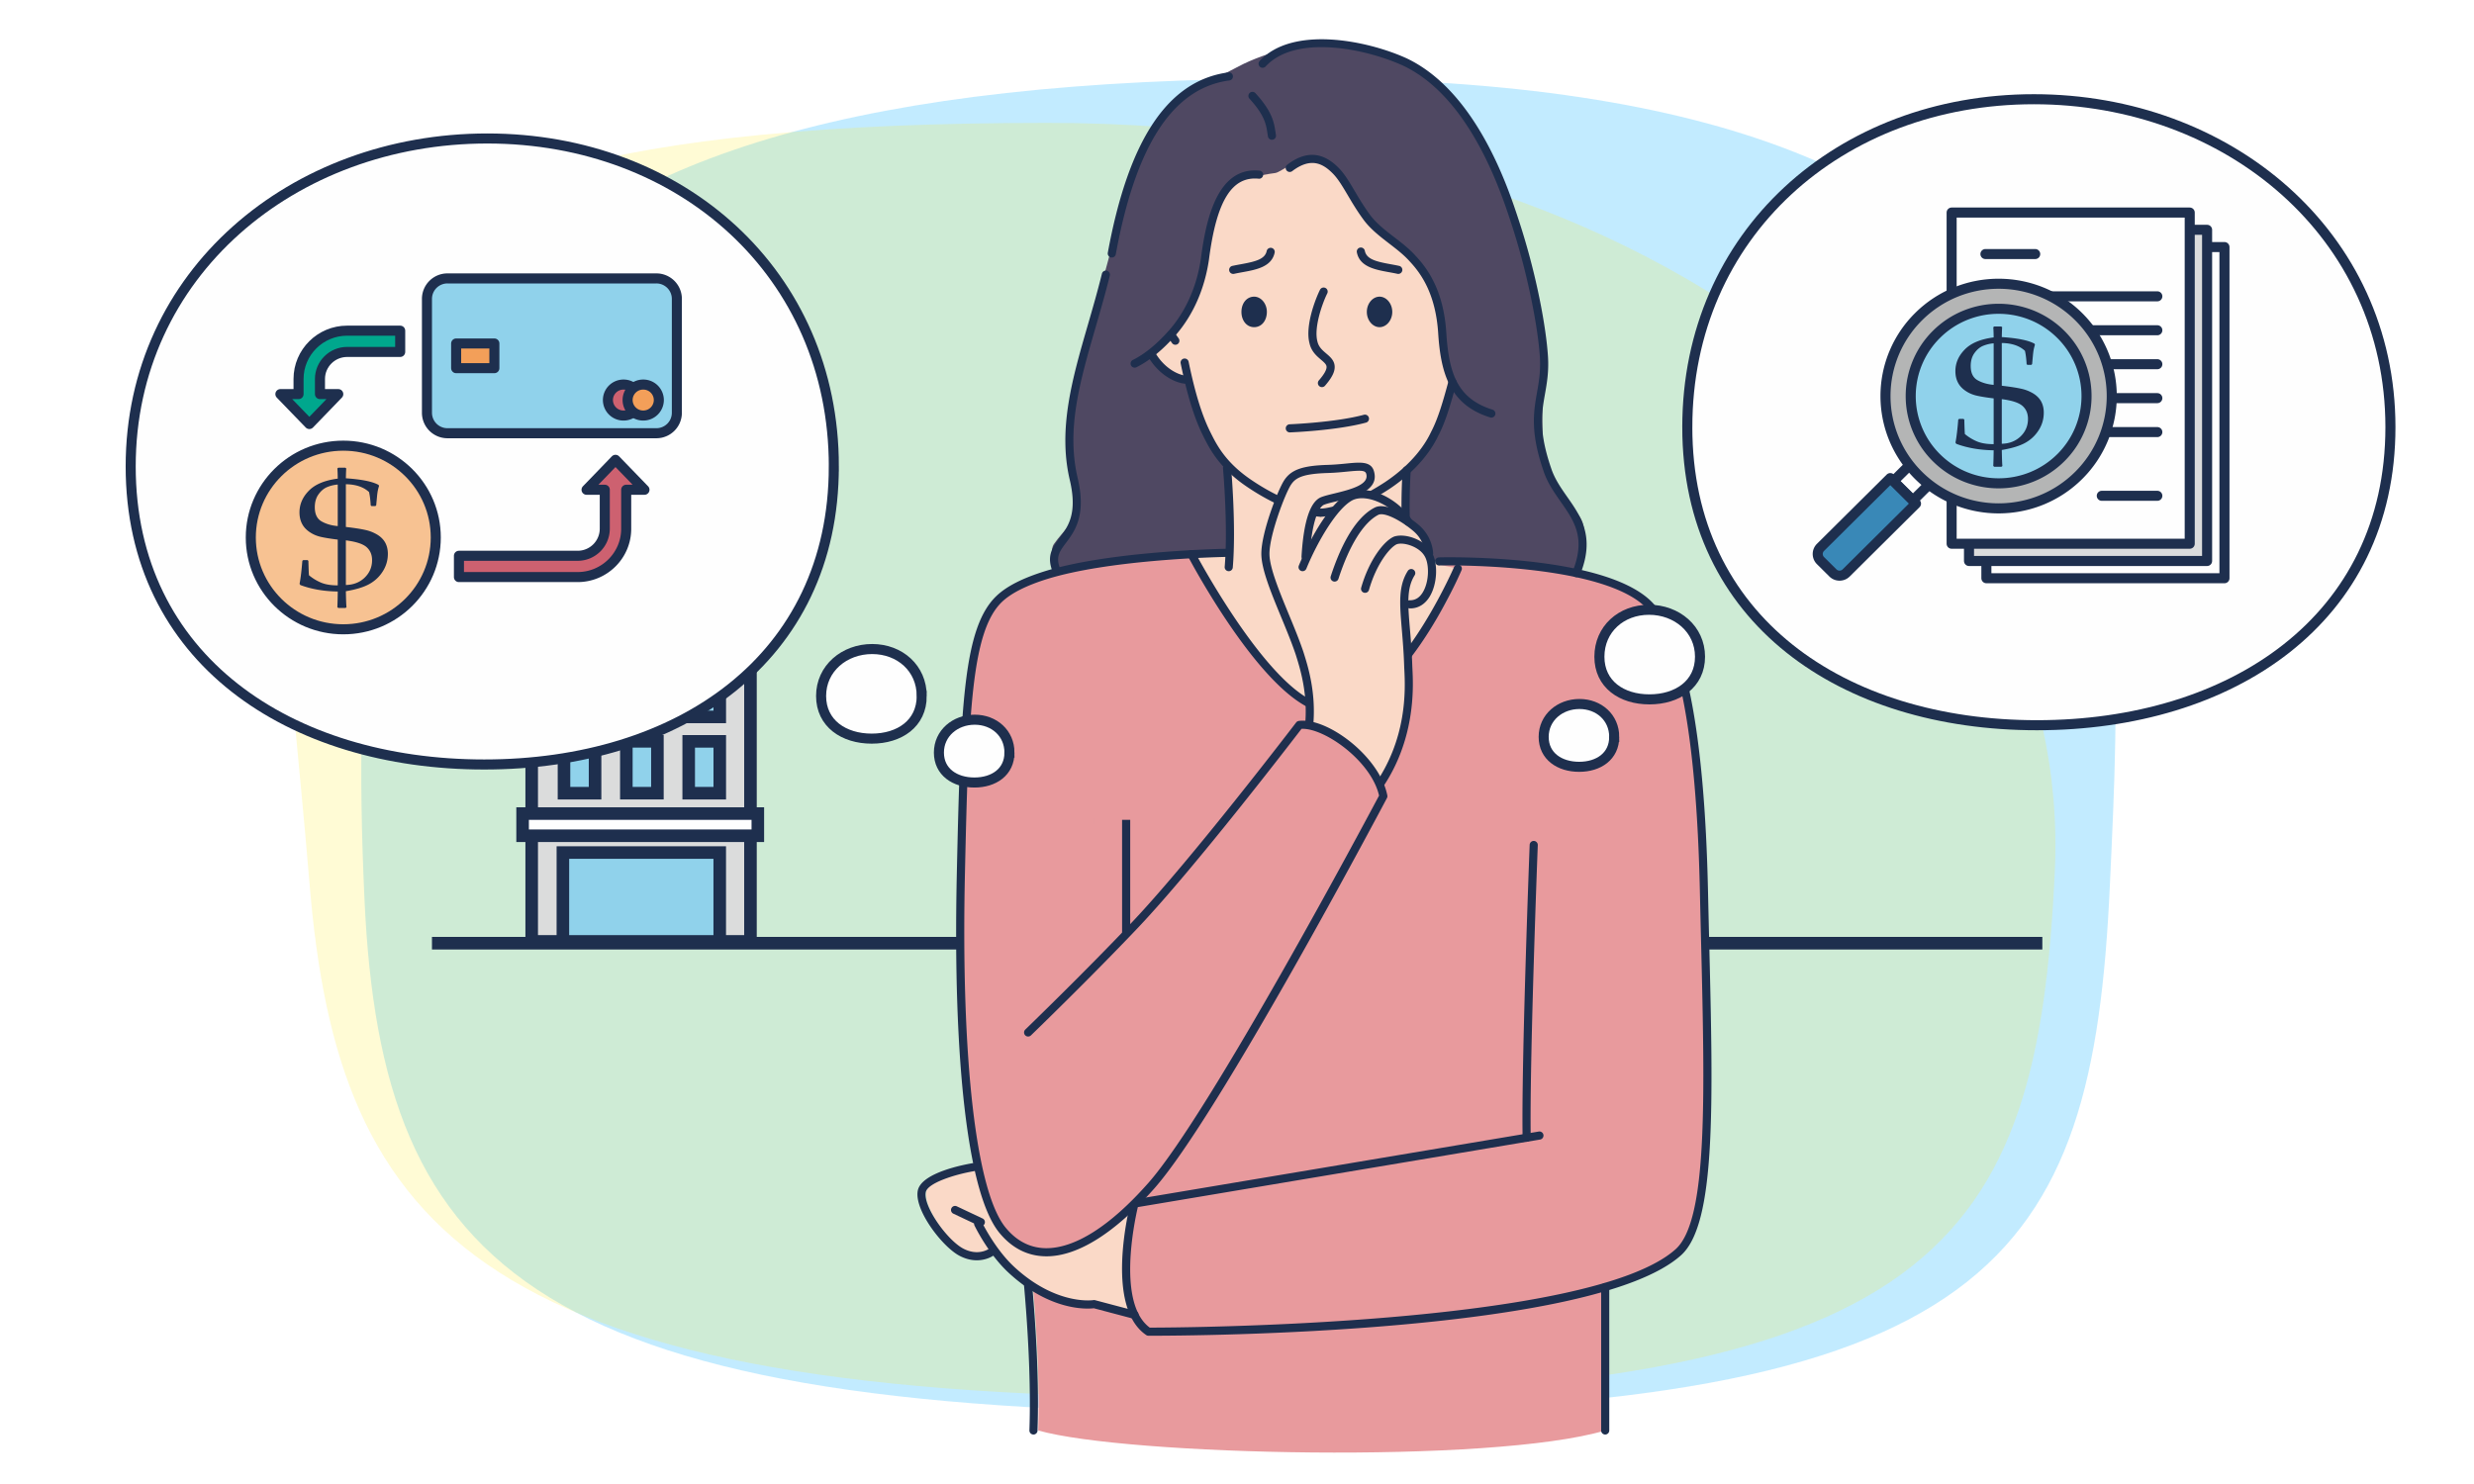 <svg width="315" height="189" viewBox="0 0 315 189" xmlns="http://www.w3.org/2000/svg" xmlns:xlink="http://www.w3.org/1999/xlink">
    <defs>
        <filter x="-10.3%" y="-13%" width="120.6%" height="125.9%" filterUnits="objectBoundingBox" id="kw2yqschya">
            <feOffset dy="5" in="SourceAlpha" result="shadowOffsetOuter1"/>
            <feColorMatrix values="0 0 0 0 0 0 0 0 0 0 0 0 0 0 0 0 0 0 0.2 0" in="shadowOffsetOuter1" result="shadowMatrixOuter1"/>
            <feMerge>
                <feMergeNode in="shadowMatrixOuter1"/>
                <feMergeNode in="SourceGraphic"/>
            </feMerge>
        </filter>
        <filter x="-5.5%" y="-12.7%" width="111.4%" height="126.2%" filterUnits="objectBoundingBox" id="o2s9kvmgmd">
            <feOffset dy="5" in="SourceAlpha" result="shadowOffsetOuter1"/>
            <feColorMatrix values="0 0 0 0 0 0 0 0 0 0 0 0 0 0 0 0 0 0 0.2 0" in="shadowOffsetOuter1" result="shadowMatrixOuter1"/>
            <feMerge>
                <feMergeNode in="shadowMatrixOuter1"/>
                <feMergeNode in="SourceGraphic"/>
            </feMerge>
        </filter>
        <path id="s5ju17ce1b" d="M0 81h102V0H0z"/>
        <path id="k2jgacm12e" d="M0 81h102V0H0z"/>
    </defs>
    <g fill="none" fill-rule="evenodd">
        <path d="M268.634 112.842c-2.2 47.789-14.633 66.94-105.6 67.156-94.842.225-114.468-17.743-116.63-65.534C43.484 49.904 53.763 10 165.468 10c108.982 0 105.437 53.53 103.166 102.842" fill-opacity=".5" fill="#86D9FF"/>
        <path d="M156.035 177.998c-94.843.225-112.972-20.978-116.63-65.534-5.292-64.45-17.792-96.816 93.907-96.816 80.19 0 130.593 45.882 128.322 95.194-2.2 47.789-14.633 66.94-105.6 67.156z" fill-opacity=".2" fill="#FFED2D"/>
        <path fill="#DBDCDC" d="M67.698 119.893h27.855V81.287H67.698z"/>
        <path stroke="#1E2F4E" stroke-width="1.6" d="M67.698 119.893h27.855V81.287H67.698z"/>
        <path fill="#FEFEFE" d="M66.54 81.521h29.95v-2.825H66.54z"/>
        <path stroke="#1E2F4E" stroke-width="1.6" d="M66.54 81.521h29.95v-2.825H66.54z"/>
        <path fill="#FEFEFE" d="M66.54 106.44h29.95v-2.825H66.54z"/>
        <path stroke="#1E2F4E" stroke-width="1.6" d="M66.54 106.44h29.95v-2.825H66.54z"/>
        <path fill="#90D2EB" d="M87.688 91.304h3.955v-6.602h-3.955z"/>
        <path stroke="#1E2F4E" stroke-width="1.6" d="M87.688 91.304h3.955v-6.602h-3.955z"/>
        <path fill="#90D2EB" d="M79.749 91.304h3.955v-6.602H79.75z"/>
        <path stroke="#1E2F4E" stroke-width="1.6" d="M79.749 91.304h3.955v-6.602H79.75z"/>
        <path fill="#90D2EB" d="M71.81 91.304h3.956v-6.602H71.81z"/>
        <path stroke="#1E2F4E" stroke-width="1.6" d="M71.81 91.304h3.956v-6.602H71.81z"/>
        <path fill="#90D2EB" d="M87.688 101.02h3.955v-6.602h-3.955z"/>
        <path stroke="#1E2F4E" stroke-width="1.6" d="M87.688 101.02h3.955v-6.602h-3.955z"/>
        <path fill="#90D2EB" d="M79.749 101.02h3.955v-6.602H79.75z"/>
        <path stroke="#1E2F4E" stroke-width="1.6" d="M79.749 101.02h3.955v-6.602H79.75z"/>
        <path fill="#90D2EB" d="M71.81 101.02h3.956v-6.602H71.81z"/>
        <path stroke="#1E2F4E" stroke-width="1.6" d="M71.81 101.02h3.956v-6.602H71.81z"/>
        <path fill="#90D2EB" d="M71.668 119.893H91.64v-11.315H71.67z"/>
        <path stroke="#1E2F4E" stroke-width="1.6" d="M71.668 119.893H91.64v-11.315H71.67zM55 120.124h205.039"/>
        <path d="M131.587 182.699h-.019a.516.516 0 0 1-.499-.535c.36-10.413-1.13-22.855-1.145-22.98a.517.517 0 1 1 1.027-.123c.015.125 1.514 12.644 1.152 23.138-.01.28-.24.5-.516.5" fill="#1E2F4E"/>
        <path d="M204.381 163.905v18.277c-14.49 4.285-60.996 3.19-72.192 0 .365-10.576-1.148-23.06-1.148-23.06l8.658-86.893c11.723-2.489 27.636-1.993 45.915.186l18.767 91.49z" fill="#E89A9D"/>
        <path d="M124.531 148.649s-6.154 1.032-6.564 3.083c-.41 2.05 2.871 6.616 5.06 7.753 2.188 1.136 3.766 0 3.766 0l-2.262-3.65s1.685 3.513 4.239 5.88c5.607 5.196 10.53 4.376 10.53 4.376l5.15 1.363.411-14.081-20.33-4.724z" fill="#FAD9C7"/>
        <path d="m196.007 144.62-51.556 8.663s-3.328 12.853 1.778 16.318c0 0 55.977.182 67.464-10.12 4.728-4.24 3.77-22.887 3.26-46.043-.472-21.391-3.126-32.768-7.19-36.593-6.2-5.835-26.52-5.342-26.52-5.342l12.764 73.118z" fill="#E89A9D"/>
        <path d="m146.522 44.903 2.158-4.207s-.432-9.494 4.1-17.153c4.207-7.12 13.054-12.407 17.8-11.328 4.855 1.079 13.054 11.436 15.967 21.253 1.726 5.717 2.373 11.112 1.618 14.133-.324 1.294-3.344 1.078-3.344 1.078s-.864 3.991-2.374 6.905c-1.51 2.913-3.668 4.53-3.668 4.53l.527 10.45s1.86.995 6.308 1.851c-.686 6.7-12.697 18.21-16.963 17.825-6.333-.572-16.962-19.193-16.962-19.193l4.65-1.028-.215-4.079-.108-6.688s-1.726-2.05-2.913-4.963c-1.295-2.913-1.942-6.15-1.942-6.15s-1.726.217-2.913-.97c-1.079-1.079-1.726-2.266-1.726-2.266" fill="#FAD9C7"/>
        <path d="M200.705 72.987s-12.228-1.406-17.462-1.483c-3.237-.048-3.928-2.22-4.036-2.543-.755-3.344-.108-8.846-.108-8.846s2.05-1.51 3.452-4.423c1.403-2.805 2.266-6.689 2.266-6.689s-1.295-5.933-1.403-8.738c-.108-4.532-4.854-8.523-6.472-9.817-1.619-1.295-3.561-3.237-4.64-4.963-1.079-1.727-2.265-4.963-4.854-5.286-2.05-.324-4.315 1.726-5.07 1.834-1.727.215-5.826 1.078-6.366 1.725-1.079 1.295-2.158 4.532-2.697 9.063-.324 2.589-1.726 6.15-3.02 8.091-1.295 1.834-3.992 4.207-3.992 4.207s.97 1.403 2.157 2.266 2.59 1.08 2.59 1.08.863 3.559 2.157 6.472c1.295 2.912 3.021 4.207 3.021 4.207s.373 8.433.572 11.263c-4.035.087-15.277.882-22.592 3.148.14-1.553-.657-3.418 0-4.292 1.188-1.726 2.774-2.74 2.881-5.005.324-4.855-1.25-6.516-1.25-7.919.107-6.041 1.51-10.14 3.452-16.83 1.725-5.61 3.344-12.406 3.344-12.406s1.618-6.257 3.991-10.357c2.59-4.53 6.258-5.718 11.112-8.307 3.237-1.726 9.817-3.668 13.593-2.696 1.727.431 6.473 1.078 9.17 3.236 2.158 1.618 6.366 6.041 7.768 8.199.647 1.078 3.992 8.954 5.826 15.427 1.834 6.041 2.373 11.543 2.373 13.162.108 4.1-.539 10.14.54 14.025 1.187 4.207 3.734 4.585 4.49 6.742.862 2.59-.793 6.453-.793 6.453" fill="#4F4862"/>
        <path d="M168.1 65.81h-.016c-.156-.004-3.88-.154-9.228-3.756-3.596-2.397-4.867-4.943-5.627-6.464l-.05-.1c-1.102-2.205-2.007-5.125-2.847-9.188a.517.517 0 1 1 1.012-.208c.822 3.971 1.699 6.811 2.761 8.935l.05.1c.759 1.521 1.907 3.82 5.276 6.066 5.078 3.42 8.649 3.58 8.684 3.582a.517.517 0 0 1-.016 1.033" fill="#1E2F4E"/>
        <path d="M168.207 65.81a.517.517 0 0 1-.002-1.034c.053 0 3.094-.076 8.133-3.368 3.643-2.429 5.233-5.031 5.856-6.367.957-1.808 1.606-4.192 2.235-6.498a.517.517 0 1 1 .998.272c-.643 2.36-1.308 4.8-2.307 6.687-.658 1.41-2.356 4.198-6.212 6.769-5.358 3.499-8.568 3.54-8.701 3.54M150.946 48.873l-.048-.002c-1.373-.125-3.328-1.184-4.601-3.266a.518.518 0 0 1 .882-.54c1.08 1.767 2.734 2.677 3.813 2.776a.516.516 0 0 1-.046 1.032M149.651 43.91a.517.517 0 0 1-.421-.217l-.54-.755a.517.517 0 1 1 .842-.601l.54.756a.517.517 0 0 1-.42.817M168.314 49.304a.517.517 0 0 1-.39-.856c.678-.782 1.008-1.37.978-1.749-.021-.29-.284-.528-.71-.892-.546-.464-1.224-1.042-1.46-2.084-.586-2.225.766-5.677 1.336-6.818a.516.516 0 1 1 .925.462c-.613 1.225-1.725 4.33-1.257 6.11.164.724.632 1.122 1.126 1.543.5.426 1.017.867 1.072 1.601.052.691-.327 1.464-1.229 2.504a.516.516 0 0 1-.391.179M164.215 55.07a.517.517 0 0 1-.02-1.033c.059-.002 5.884-.236 9.486-1.218a.518.518 0 0 1 .272.998c-3.717 1.013-9.475 1.244-9.718 1.253h-.02M157.033 34.885a.516.516 0 0 1-.111-1.023c.354-.077.72-.145 1.087-.211 1.841-.335 3.063-.634 3.277-1.706a.518.518 0 0 1 1.014.202c-.367 1.842-2.353 2.203-4.106 2.52-.353.065-.708.13-1.05.205a.495.495 0 0 1-.111.013M178.031 34.885a.495.495 0 0 1-.112-.013c-.342-.075-.696-.14-1.05-.204-1.752-.318-3.74-.68-4.106-2.521a.517.517 0 1 1 1.014-.202c.214 1.072 1.437 1.371 3.278 1.706.366.066.733.134 1.087.211a.517.517 0 0 1-.11 1.023M161.949 17.802a.517.517 0 0 1-.51-.432c-.02-.123-.04-.247-.058-.372-.17-1.132-.347-2.302-2.295-4.434a.517.517 0 1 1 .764-.698c2.16 2.365 2.37 3.753 2.554 4.977.018.12.036.239.056.357a.517.517 0 0 1-.511.602" fill="#1E2F4E"/>
        <path d="M144.473 46.823a.516.516 0 0 1-.232-.98c1.547-.773 3.127-2.075 4.697-3.87 2.095-2.425 3.472-5.58 3.977-9.118.65-5.032 2.133-11.668 7.47-11.121a.517.517 0 0 1-.106 1.028c-3.43-.353-5.381 2.804-6.34 10.233-.534 3.741-1.993 7.078-4.22 9.657-1.661 1.899-3.348 3.283-5.015 4.116a.518.518 0 0 1-.231.055M141.56 32.798a.517.517 0 0 1-.51-.61c2.645-14.418 7.658-21.93 15.328-22.966a.517.517 0 1 1 .138 1.024c-7.17.969-11.896 8.207-14.448 22.128a.517.517 0 0 1-.508.424M200.705 73.504a.516.516 0 0 1-.48-.71c1.725-4.275.22-6.423-1.52-8.91-.833-1.19-1.696-2.421-2.189-3.932-1.7-4.955-1.252-7.496-.82-9.953.237-1.339.48-2.724.368-4.524-.22-3.523-1.454-10.353-3.644-17.024-1.294-3.968-5.23-16.04-13.755-20.084-4.734-2.162-13.685-4.049-17.523.1a.516.516 0 1 1-.76-.702c4.208-4.55 13.715-2.62 18.72-.336 8.933 4.238 12.973 16.628 14.301 20.7 2.23 6.794 3.462 13.575 3.693 17.281.12 1.924-.135 3.37-.381 4.77-.428 2.434-.834 4.733.782 9.444.448 1.372 1.265 2.539 2.055 3.668 1.753 2.504 3.566 5.094 1.633 9.888a.518.518 0 0 1-.48.324M134.602 73.36a.518.518 0 0 1-.472-.304c-.988-2.196-.132-3.338.775-4.547 1.087-1.45 2.32-3.092 1.297-7.412-1.52-6.497.344-12.936 2.316-19.752.606-2.092 1.232-4.255 1.784-6.491a.517.517 0 0 1 1.004.248c-.557 2.256-1.186 4.43-1.794 6.53-2.018 6.973-3.76 12.996-2.304 19.228 1.135 4.79-.374 6.801-1.476 8.27-.871 1.161-1.397 1.863-.66 3.501a.517.517 0 0 1-.47.73M156.448 72.746c-.015 0-.03 0-.044-.002a.516.516 0 0 1-.471-.56c.44-5.176-.21-12.49-.216-12.562a.518.518 0 0 1 1.03-.093c.006.074.664 7.475.216 12.744a.517.517 0 0 1-.515.473M179.318 69.91a.517.517 0 0 1-.504-.409c-.656-3.056-.245-9.37-.227-9.637a.516.516 0 1 1 1.032.07c-.005.064-.42 6.435.205 9.35a.517.517 0 0 1-.506.626M158.066 39.725c0-1.079.647-1.942 1.618-1.942.863 0 1.619.863 1.619 1.942 0 1.08-.648 1.942-1.62 1.942-.97 0-1.617-.863-1.617-1.942M174.032 39.725c0-1.079.755-1.942 1.619-1.942.863 0 1.618.863 1.618 1.942 0 1.08-.755 1.942-1.618 1.942-.864 0-1.619-.863-1.619-1.942" fill="#1E2F4E"/>
        <path d="M189.89 53.188a.509.509 0 0 1-.153-.024c-5.026-1.563-6.28-5.412-6.62-10.709-.325-5.091-2.23-7.674-3.636-9.173-.736-.828-1.64-1.523-2.595-2.258-1.226-.944-2.493-1.92-3.386-3.193-.765-1.053-1.37-2.075-1.902-2.977-.667-1.126-1.242-2.099-1.923-2.78-1.177-1.177-2.71-2.13-5.147-.278a.516.516 0 1 1-.625-.823c2.345-1.782 4.473-1.66 6.503.37.774.773 1.38 1.798 2.082 2.985.521.882 1.112 1.881 1.854 2.902.807 1.152 2.01 2.078 3.175 2.974.951.732 1.936 1.49 2.728 2.38 1.505 1.607 3.559 4.382 3.905 9.805.328 5.14 1.398 8.39 5.895 9.788a.518.518 0 0 1-.154 1.01M143.387 119.5a.517.517 0 0 1-.517-.516l-.002-14.569h1.035v14.569c0 .285-.23.516-.516.516M169.219 90.8h-.017c-7.375-.017-17.542-19.18-17.971-19.996a.517.517 0 0 1 .915-.481c.102.194 10.302 19.428 17.059 19.444h.014c8.304 0 15.844-17.38 15.92-17.556a.517.517 0 0 1 .951.407c-.32.744-7.889 18.183-16.871 18.183" fill="#1E2F4E"/>
        <path d="M146.603 170.118h-.376a.516.516 0 0 1-.289-.09c-5.345-3.627-2.128-16.335-1.988-16.875a.516.516 0 0 1 .415-.38l51.556-8.662a.517.517 0 1 1 .171 1.02l-51.219 8.605c-.457 1.967-2.624 12.303 1.52 15.348 3.343-.003 56.048-.206 66.955-9.987 4.102-3.679 3.722-19.352 3.24-39.193-.052-2.106-.104-4.26-.153-6.455-.442-20.066-2.805-32.255-7.027-36.227-5.974-5.624-25.952-5.209-26.152-5.202h-.013a.517.517 0 0 1-.012-1.034c.836-.02 20.603-.43 26.886 5.482 4.43 4.17 6.904 16.604 7.352 36.959.048 2.194.1 4.347.152 6.451.508 20.895.875 35.992-3.582 39.988-11.135 9.986-62.107 10.252-67.436 10.252" fill="#1E2F4E"/>
        <path d="M194.381 145.41a.517.517 0 0 1-.517-.508c-.165-9.657.889-37.04.9-37.316a.517.517 0 0 1 1.033.04c-.011.276-1.064 27.63-.899 37.258a.517.517 0 0 1-.507.526h-.01zM204.381 182.699a.517.517 0 0 1-.516-.517v-18.277a.517.517 0 0 1 1.033 0v18.277a.517.517 0 0 1-.517.517" fill="#1E2F4E"/>
        <path d="M182.307 72.229c.298 3.85-3.19 6.537-3.001 12.696.095 2.084.67 9.118-4.116 15.683l-8.54-7.886c.474-4.263-.608-7.702-1.177-9.503-1.421-4.263-4.358-9.853-4.358-12.696 0-2.558 2.084-7.959 2.842-9.095.758-1.137 1.99-1.611 5.117-1.706 3.22-.094 5.116-.853 5.4.569.568 2.463-4.358 2.842-6.064 3.505-1.705.663-2.084 5.496-2.179 7.106l5.172-7.284c2.953-1.263 5.04-.93 6.247 1.028 0 0 4.358 3.732 4.657 7.583" fill="#FAD9C7"/>
        <path d="M166.651 93.24c-.02 0-.038 0-.058-.003a.516.516 0 0 1-.456-.571c.462-4.163-.591-7.499-1.157-9.29-.489-1.466-1.176-3.131-1.84-4.742-1.308-3.167-2.542-6.159-2.542-8.111 0-2.723 2.126-8.18 2.929-9.382.888-1.333 2.336-1.84 5.532-1.935.891-.027 1.677-.105 2.37-.173 1.82-.18 3.256-.323 3.552 1.157.545 2.361-2.676 3.138-4.807 3.653-.619.15-1.203.29-1.577.435-.721.28-1.587 2.177-1.85 6.654a.525.525 0 0 1-.546.486.517.517 0 0 1-.486-.547c.263-4.47 1.107-7.012 2.508-7.557.437-.17 1.026-.312 1.709-.477 2.296-.553 4.332-1.156 4.039-2.43-.102-.51-.584-.529-2.441-.346-.71.07-1.514.15-2.441.178-3.19.096-4.113.593-4.702 1.475-.75 1.126-2.755 6.407-2.755 8.809 0 1.747 1.253 4.782 2.463 7.717.672 1.627 1.366 3.309 1.869 4.816.591 1.872 1.687 5.344 1.2 9.724a.517.517 0 0 1-.513.46" fill="#1E2F4E"/>
        <path d="M165.852 72.746a.516.516 0 0 1-.478-.713c1.558-3.798 4.142-8.136 6.405-9.268 2.505-1.198 6.265.81 7.96 3.402a.517.517 0 1 1-.866.565c-1.561-2.388-4.849-3.892-6.64-3.038-1.914.957-4.42 5.118-5.903 8.731a.517.517 0 0 1-.478.32" fill="#1E2F4E"/>
        <path d="M169.926 74.072a.516.516 0 0 1-.491-.677c1.043-3.204 2.853-7.32 5.557-8.73 1.345-.733 3.855.696 5.593 2.145 1.87 1.558 1.89 3.626 1.89 3.713a.517.517 0 0 1-1.033 0c-.001-.066-.033-1.68-1.52-2.919-1.81-1.509-3.762-2.397-4.443-2.027-1.876.979-3.671 3.868-5.062 8.138a.516.516 0 0 1-.49.357" fill="#1E2F4E"/>
        <path d="M179.576 77.484c-.033 0-.066 0-.098-.002a.516.516 0 0 1-.5-.534.502.502 0 0 1 .536-.499c.667.01 1.227-.32 1.648-1.023.828-1.38.817-3.578.255-4.549-.67-1.253-2.688-1.858-3.558-1.569-.845.354-2.594 2.459-3.551 5.81a.517.517 0 1 1-.994-.284c1-3.502 2.901-5.96 4.182-6.494 1.417-.474 3.951.398 4.824 2.035.802 1.384.679 4-.271 5.583-.592.988-1.467 1.526-2.473 1.526" fill="#1E2F4E"/>
        <path d="M175.19 101.124a.516.516 0 0 1-.417-.821c4.478-6.142 4.153-12.624 4.03-15.064l-.014-.29c-.056-1.826-.186-3.382-.302-4.755-.279-3.335-.464-5.54.76-7.483a.517.517 0 0 1 .875.551c-1.04 1.651-.866 3.718-.604 6.846.116 1.386.248 2.957.304 4.801l.014.277c.115 2.298.466 9.289-4.228 15.726a.517.517 0 0 1-.418.212M144.451 167.971a.506.506 0 0 1-.133-.017l-5.05-1.337c-.816.098-5.53.405-10.85-4.523-2.595-2.406-4.283-5.89-4.353-6.036a.518.518 0 0 1 .932-.448c.017.035 1.676 3.456 4.125 5.726 5.358 4.966 10.047 4.252 10.093 4.244a.506.506 0 0 1 .217.01l5.151 1.364a.517.517 0 0 1-.132 1.017" fill="#1E2F4E"/>
        <path d="M139.3 102.227s-.862 21.992 5.287 15.497c7.681-8.123 20.854-25.395 20.854-25.395 3.21-.427 9.749 4.292 10.691 9.073 0 0-21.328 40.305-29.538 49.605-8.21 9.299-14.953 10.571-18.966 5.653-4.013-4.93-5.793-22.246-5.286-45.409.475-21.393.863-31.178 4.92-35.007 1.315-1.241 3.409-2.212 5.89-2.988 7.315-2.266 12.194-1.676 16.23-1.763l-.54 5.475-9.542 25.26z" fill="#E89A9D"/>
        <path d="m133.248 160.001-.154-.001c-2.297-.045-4.271-1.059-5.867-3.014-3.963-4.869-5.932-21.542-5.402-45.746.481-21.655.87-31.396 5.082-35.373 1.282-1.208 3.273-2.223 6.09-3.105 7.84-2.428 20.7-2.818 23.198-2.872a.517.517 0 1 1 .022 1.034c-2.474.053-15.206.439-22.912 2.825-2.626.822-4.54 1.788-5.689 2.87-3.9 3.684-4.295 13.845-4.757 34.644-.517 23.609 1.416 40.458 5.17 45.07 1.394 1.708 3.105 2.594 5.086 2.633 3.71.06 8.233-2.798 13.091-8.302 7.81-8.846 27.877-46.506 29.382-49.34-1.005-4.413-6.971-8.644-9.874-8.501-1.43 1.866-13.56 17.651-20.751 25.257-6.087 6.428-13.62 13.71-13.696 13.782a.517.517 0 1 1-.718-.744c.075-.073 7.592-7.338 13.663-13.75 7.574-8.01 20.686-25.18 20.818-25.353a.52.52 0 0 1 .343-.199c3.615-.477 10.288 4.524 11.267 9.486a.52.52 0 0 1-.05.341c-.872 1.648-21.451 40.466-29.608 49.705-5.002 5.665-9.746 8.653-13.734 8.653" fill="#1E2F4E"/>
        <path d="M124.372 160.509c-.63 0-1.372-.142-2.187-.565-2.214-1.15-5.816-5.872-5.328-8.314.457-2.285 5.9-3.309 6.985-3.49a.516.516 0 1 1 .171 1.019c-2.409.404-5.907 1.502-6.142 2.674-.36 1.799 2.747 6.132 4.79 7.193 1.86.966 3.175.075 3.23.036a.52.52 0 0 1 .72.125.515.515 0 0 1-.119.717c-.05.036-.862.605-2.12.605" fill="#1E2F4E"/>
        <path d="M124.885 156.169a.516.516 0 0 1-.22-.05l-3.283-1.55a.517.517 0 0 1 .442-.935l3.282 1.55a.517.517 0 0 1-.221.985" fill="#1E2F4E"/>
        <g filter="url(#kw2yqschya)" transform="translate(203 7)">
            <path d="M.642 71.638c0 3.513 2.832 5.433 6.371 5.433 3.538 0 6.441-1.92 6.441-5.433 0-3.514-2.96-5.978-6.497-5.978-3.538 0-6.315 2.464-6.315 5.978" fill="#FEFEFE"/>
            <path d="M.642 71.638c0 3.513 2.832 5.433 6.371 5.433 3.538 0 6.441-1.92 6.441-5.433 0-3.514-2.96-5.978-6.497-5.978-3.538 0-6.315 2.464-6.315 5.978z" stroke="#1E2F4E" stroke-width="1.28"/>
            <path d="M11.834 42.401c0 24.55 19.793 37.962 44.515 37.962S101.36 66.95 101.36 42.4c0-24.55-20.678-41.764-45.4-41.764-24.72 0-44.125 17.214-44.125 41.764" fill="#FEFEFE"/>
            <path d="M11.834 42.401c0 24.55 19.793 37.962 44.515 37.962S101.36 66.95 101.36 42.4c0-24.55-20.678-41.764-45.4-41.764-24.72 0-44.125 17.214-44.125 41.764z" stroke="#1E2F4E" stroke-width="1.28"/>
            <mask id="ii5eaysq2c" fill="#fff">
                <use xlink:href="#s5ju17ce1b"/>
            </mask>
            <path fill="#FEFEFE" mask="url(#ii5eaysq2c)" d="M49.914 61.642h30.314V19.464H49.914z"/>
            <path stroke="#1E2F4E" stroke-width="1.28" stroke-linecap="round" stroke-linejoin="round" mask="url(#ii5eaysq2c)" d="M49.914 61.642h30.314V19.464H49.914z"/>
            <path fill="#DBDCDC" mask="url(#ii5eaysq2c)" d="M47.702 59.446h30.315V17.268H47.702z"/>
            <path stroke="#1E2F4E" stroke-width="1.28" stroke-linecap="round" stroke-linejoin="round" mask="url(#ii5eaysq2c)" d="M47.702 59.446h30.315V17.268H47.702z"/>
            <path fill="#FEFEFE" mask="url(#ii5eaysq2c)" d="M45.49 57.249h30.315V15.07H45.49z"/>
            <path stroke="#1E2F4E" stroke-width="1.28" stroke-linecap="round" stroke-linejoin="round" mask="url(#ii5eaysq2c)" d="M45.49 57.249h30.315V15.07H45.49zM49.793 20.355h6.339M49.613 25.739h22.068M49.613 30.061h22.068M49.613 34.384h22.068M49.613 38.706h22.068M49.613 43.029h22.068M64.607 51.143h7.074"/>
            <path fill="#FEFEFE" mask="url(#ii5eaysq2c)" d="m40.554 51.744-2.476-2.459 2.572-2.554 2.476 2.459z"/>
            <path stroke="#1E2F4E" stroke-width="1.28" stroke-linecap="round" stroke-linejoin="round" mask="url(#ii5eaysq2c)" d="m40.554 51.744-2.476-2.459 2.572-2.554 2.476 2.459z"/>
            <path d="m30.372 60.965-1.58-1.568a1.184 1.184 0 0 1 0-1.683l8.887-8.825 3.274 3.25-8.887 8.826a1.203 1.203 0 0 1-1.694 0" fill="#3988B7" mask="url(#ii5eaysq2c)"/>
            <path d="m30.372 60.965-1.58-1.568a1.184 1.184 0 0 1 0-1.683l8.887-8.825 3.274 3.25-8.887 8.826a1.203 1.203 0 0 1-1.694 0z" stroke="#1E2F4E" stroke-width="1.28" stroke-linecap="round" stroke-linejoin="round" mask="url(#ii5eaysq2c)"/>
            <path d="M61.658 48.556c-5.625 5.586-14.745 5.586-20.37 0a14.235 14.235 0 0 1 0-20.23c5.625-5.585 14.745-5.585 20.37 0a14.234 14.234 0 0 1 0 20.23" fill="#B4B5B5" mask="url(#ii5eaysq2c)"/>
            <path d="M61.658 48.556c-5.625 5.586-14.745 5.586-20.37 0a14.235 14.235 0 0 1 0-20.23c5.625-5.585 14.745-5.585 20.37 0a14.234 14.234 0 0 1 0 20.23z" stroke="#1E2F4E" stroke-width="1.28" stroke-linecap="round" stroke-linejoin="round" mask="url(#ii5eaysq2c)"/>
            <path d="M59.387 46.3c-4.37 4.34-11.456 4.34-15.828 0a11.06 11.06 0 0 1 0-15.718c4.372-4.34 11.458-4.34 15.828 0a11.06 11.06 0 0 1 0 15.719" fill="#90D2EB" mask="url(#ii5eaysq2c)"/>
            <path d="M59.387 46.3c-4.37 4.34-11.456 4.34-15.828 0a11.06 11.06 0 0 1 0-15.718c4.372-4.34 11.458-4.34 15.828 0a11.06 11.06 0 0 1 0 15.719z" stroke="#1E2F4E" stroke-width="1.28" stroke-linecap="round" stroke-linejoin="round" mask="url(#ii5eaysq2c)"/>
            <path d="M56.9 39.15c-.217-.406-.554-.751-1-1.028a5.004 5.004 0 0 0-1.58-.62c-.605-.134-1.422-.258-2.444-.375v-5.441c1.271.018 2.26.354 2.95.997.106.463.175 1.026.213 1.702l.1.084h.498l.1-.096.1-1.07c.03-.336.067-.601.102-.79.042-.186.09-.39.16-.602l-.05-.133c-.769-.434-2.158-.713-4.173-.848.02-.782.034-1.2.052-1.257l-.124-.092h-.891l-.123.092c.024.206.044.64.05 1.3-1.657.214-2.883.725-3.677 1.538-.795.807-1.194 1.728-1.194 2.758 0 .539.103 1.015.314 1.431.208.415.528.77.968 1.07.438.3.926.51 1.473.629.544.122 1.25.234 2.117.338v5.83c-.843 0-1.537-.111-2.08-.329a6.093 6.093 0 0 1-1.582-.958c-.024-.159-.048-.772-.076-1.834l-.1-.095h-.56l-.11.085c-.096 1.207-.21 2.187-.354 2.935l.103.155c1.41.525 2.992.796 4.759.823a55.325 55.325 0 0 1-.05 2.001l.122.093h.925l.116-.093c-.037-.31-.057-.988-.078-2.039 1.282-.215 2.276-.518 2.987-.912.71-.395 1.28-.931 1.709-1.61.434-.675.65-1.423.65-2.24 0-.521-.106-.989-.323-1.399zm-6.06-2.136c-.796-.068-1.484-.268-2.062-.597-.574-.33-.86-.932-.86-1.806 0-.644.154-1.185.46-1.62.31-.439.664-.745 1.07-.926a4.544 4.544 0 0 1 1.393-.34v5.29zm3.43 6.565c-.63.604-1.428.915-2.394.939v-5.682c1.3.163 2.18.456 2.64.865.465.415.695.964.695 1.65 0 .883-.313 1.621-.941 2.228z" fill="#1E2F4E" mask="url(#ii5eaysq2c)"/>
        </g>
        <g filter="url(#o2s9kvmgmd)" transform="translate(16 12)">
            <path d="M101.358 71.638c0 3.513-2.832 5.433-6.37 5.433-3.539 0-6.442-1.92-6.442-5.433 0-3.514 2.96-5.978 6.497-5.978 3.538 0 6.315 2.464 6.315 5.978" fill="#FEFEFE"/>
            <path d="M101.358 71.638c0 3.513-2.832 5.433-6.37 5.433-3.539 0-6.442-1.92-6.442-5.433 0-3.514 2.96-5.978 6.497-5.978 3.538 0 6.315 2.464 6.315 5.978z" stroke="#1E2F4E" stroke-width="1.28"/>
            <path d="M112.529 78.85c0 2.464-1.986 3.81-4.467 3.81-2.48 0-4.516-1.346-4.516-3.81 0-2.462 2.075-4.19 4.555-4.19 2.48 0 4.428 1.728 4.428 4.19" fill="#FEFEFE"/>
            <path d="M112.529 78.85c0 2.464-1.986 3.81-4.467 3.81-2.48 0-4.516-1.346-4.516-3.81 0-2.462 2.075-4.19 4.555-4.19 2.48 0 4.428 1.728 4.428 4.19z" stroke="#1E2F4E" stroke-width="1.28"/>
            <path d="M189.529 76.85c0 2.464-1.986 3.81-4.467 3.81-2.48 0-4.516-1.346-4.516-3.81 0-2.462 2.075-4.19 4.555-4.19 2.48 0 4.428 1.728 4.428 4.19" fill="#FEFEFE"/>
            <path d="M189.529 76.85c0 2.464-1.986 3.81-4.467 3.81-2.48 0-4.516-1.346-4.516-3.81 0-2.462 2.075-4.19 4.555-4.19 2.48 0 4.428 1.728 4.428 4.19z" stroke="#1E2F4E" stroke-width="1.28"/>
            <path d="M90.166 42.401c0 24.55-19.793 37.962-44.515 37.962S.64 66.95.64 42.4C.642 17.851 21.32.637 46.042.637c24.721 0 44.125 17.214 44.125 41.764" fill="#FEFEFE"/>
            <path d="M90.166 42.401c0 24.55-19.793 37.962-44.515 37.962S.64 66.95.64 42.4C.642 17.851 21.32.637 46.042.637c24.721 0 44.125 17.214 44.125 41.764z" stroke="#1E2F4E" stroke-width="1.28"/>
            <path d="M67.565 38.175H40.978a2.607 2.607 0 0 1-2.616-2.598v-14.52a2.607 2.607 0 0 1 2.616-2.598h26.587a2.607 2.607 0 0 1 2.616 2.598v14.52a2.607 2.607 0 0 1-2.616 2.598" fill="#90D2EB"/>
            <path d="M67.565 38.175H40.978a2.607 2.607 0 0 1-2.616-2.598v-14.52a2.607 2.607 0 0 1 2.616-2.598h26.587a2.607 2.607 0 0 1 2.616 2.598v14.52a2.607 2.607 0 0 1-2.616 2.598z" stroke="#1E2F4E" stroke-width="1.28" stroke-linecap="round" stroke-linejoin="round"/>
            <mask id="mi4lovsrbf" fill="#fff">
                <use xlink:href="#k2jgacm12e"/>
            </mask>
            <path fill="#F39F59" mask="url(#mi4lovsrbf)" d="M42.078 29.888h4.868v-3.142h-4.868z"/>
            <path stroke="#1E2F4E" stroke-width="1.28" stroke-linecap="round" stroke-linejoin="round" mask="url(#mi4lovsrbf)" d="M42.078 29.888h4.868v-3.142h-4.868z"/>
            <path d="M65.378 33.949a1.98 1.98 0 0 1-1.987 1.973 1.98 1.98 0 0 1-1.987-1.973c0-1.09.89-1.973 1.987-1.973a1.98 1.98 0 0 1 1.987 1.973" fill="#CD6170" mask="url(#mi4lovsrbf)"/>
            <path d="M65.378 33.949a1.98 1.98 0 0 1-1.987 1.973 1.98 1.98 0 0 1-1.987-1.973c0-1.09.89-1.973 1.987-1.973a1.98 1.98 0 0 1 1.987 1.973z" stroke="#1E2F4E" stroke-width="1.28" stroke-linecap="round" stroke-linejoin="round" mask="url(#mi4lovsrbf)"/>
            <path d="M67.885 33.949a1.98 1.98 0 0 1-1.987 1.973 1.981 1.981 0 0 1-1.988-1.973c0-1.09.89-1.973 1.988-1.973a1.98 1.98 0 0 1 1.987 1.973" fill="#F39F59" mask="url(#mi4lovsrbf)"/>
            <path d="M67.885 33.949a1.98 1.98 0 0 1-1.987 1.973 1.981 1.981 0 0 1-1.988-1.973c0-1.09.89-1.973 1.988-1.973a1.98 1.98 0 0 1 1.987 1.973z" stroke="#1E2F4E" stroke-width="1.28" stroke-linecap="round" stroke-linejoin="round" mask="url(#mi4lovsrbf)"/>
            <path d="M39.484 51.454c0 6.458-5.271 11.693-11.775 11.693-6.503 0-11.775-5.235-11.775-11.693 0-6.458 5.272-11.694 11.775-11.694 6.504 0 11.775 5.236 11.775 11.694" fill="#F7C292" mask="url(#mi4lovsrbf)"/>
            <path d="M39.484 51.454c0 6.458-5.271 11.693-11.775 11.693-6.503 0-11.775-5.235-11.775-11.693 0-6.458 5.272-11.694 11.775-11.694 6.504 0 11.775 5.236 11.775 11.694z" stroke="#1E2F4E" stroke-width="1.28" stroke-linecap="round" stroke-linejoin="round" mask="url(#mi4lovsrbf)"/>
            <path d="M66.056 45.374 63.73 42.97l-1.365-1.408-1.363 1.415-2.319 2.397h2.32v4.97a3.451 3.451 0 0 1-3.458 3.44h-15.11v2.71h15.11c3.41 0 6.185-2.757 6.185-6.15v-4.97h2.325z" fill="#CD6170" mask="url(#mi4lovsrbf)"/>
            <path d="M66.056 45.374 63.73 42.97l-1.365-1.408-1.363 1.415-2.319 2.397h2.32v4.97a3.451 3.451 0 0 1-3.458 3.44h-15.11v2.71h15.11c3.41 0 6.185-2.757 6.185-6.15v-4.97h2.325z" stroke="#1E2F4E" stroke-width="1.28" stroke-linecap="round" stroke-linejoin="round" mask="url(#mi4lovsrbf)"/>
            <path d="M28.197 25.113c-3.41 0-6.184 2.756-6.184 6.149v1.93H19.7l2.312 2.39 1.376 1.422 1.351-1.395 2.332-2.417H24.74v-1.93c0-1.896 1.554-3.44 3.457-3.44h6.757v-2.709h-6.757z" fill="#00A78D" mask="url(#mi4lovsrbf)"/>
            <path d="M28.197 25.113c-3.41 0-6.184 2.756-6.184 6.149v1.93H19.7l2.312 2.39 1.376 1.422 1.351-1.395 2.332-2.417H24.74v-1.93c0-1.896 1.554-3.44 3.457-3.44h6.757v-2.709h-6.757z" stroke="#1E2F4E" stroke-width="1.28" stroke-linecap="round" stroke-linejoin="round" mask="url(#mi4lovsrbf)"/>
            <path d="M33.061 52.135c-.216-.406-.553-.751-1-1.027a5.004 5.004 0 0 0-1.578-.62c-.606-.135-1.423-.258-2.445-.376v-5.44c1.271.018 2.26.353 2.95.996.106.463.175 1.026.213 1.702l.1.084h.498l.1-.096.1-1.07c.03-.336.068-.601.102-.789.042-.187.09-.39.16-.602l-.05-.133c-.768-.435-2.158-.714-4.173-.849.02-.782.034-1.2.052-1.257l-.124-.092h-.89l-.123.092c.023.206.043.64.05 1.3-1.657.214-2.884.725-3.678 1.538-.794.807-1.194 1.728-1.194 2.759 0 .538.104 1.014.314 1.43.208.416.528.77.968 1.07.438.3.926.51 1.473.629.545.123 1.25.234 2.117.339v5.83c-.842 0-1.537-.112-2.08-.33a6.093 6.093 0 0 1-1.582-.958c-.023-.158-.048-.772-.076-1.834l-.099-.095h-.56l-.11.085c-.097 1.208-.21 2.188-.355 2.936l.103.154c1.41.525 2.993.796 4.76.823a55.325 55.325 0 0 1-.051 2.001l.122.093H28l.117-.093c-.038-.31-.058-.988-.08-2.038 1.284-.215 2.277-.519 2.988-.913.71-.395 1.28-.93 1.71-1.61.433-.675.65-1.422.65-2.239 0-.522-.107-.99-.324-1.4zM27.003 50c-.797-.067-1.485-.267-2.062-.597-.575-.33-.86-.932-.86-1.806 0-.644.154-1.185.46-1.62.31-.439.663-.745 1.07-.926a4.544 4.544 0 0 1 1.392-.34V50zm3.429 6.565c-.63.605-1.427.915-2.394.94V51.82c1.3.164 2.18.456 2.64.866.465.415.696.963.696 1.65 0 .882-.314 1.62-.942 2.227z" fill="#1E2F4E" mask="url(#mi4lovsrbf)"/>
        </g>
    </g>
</svg>
